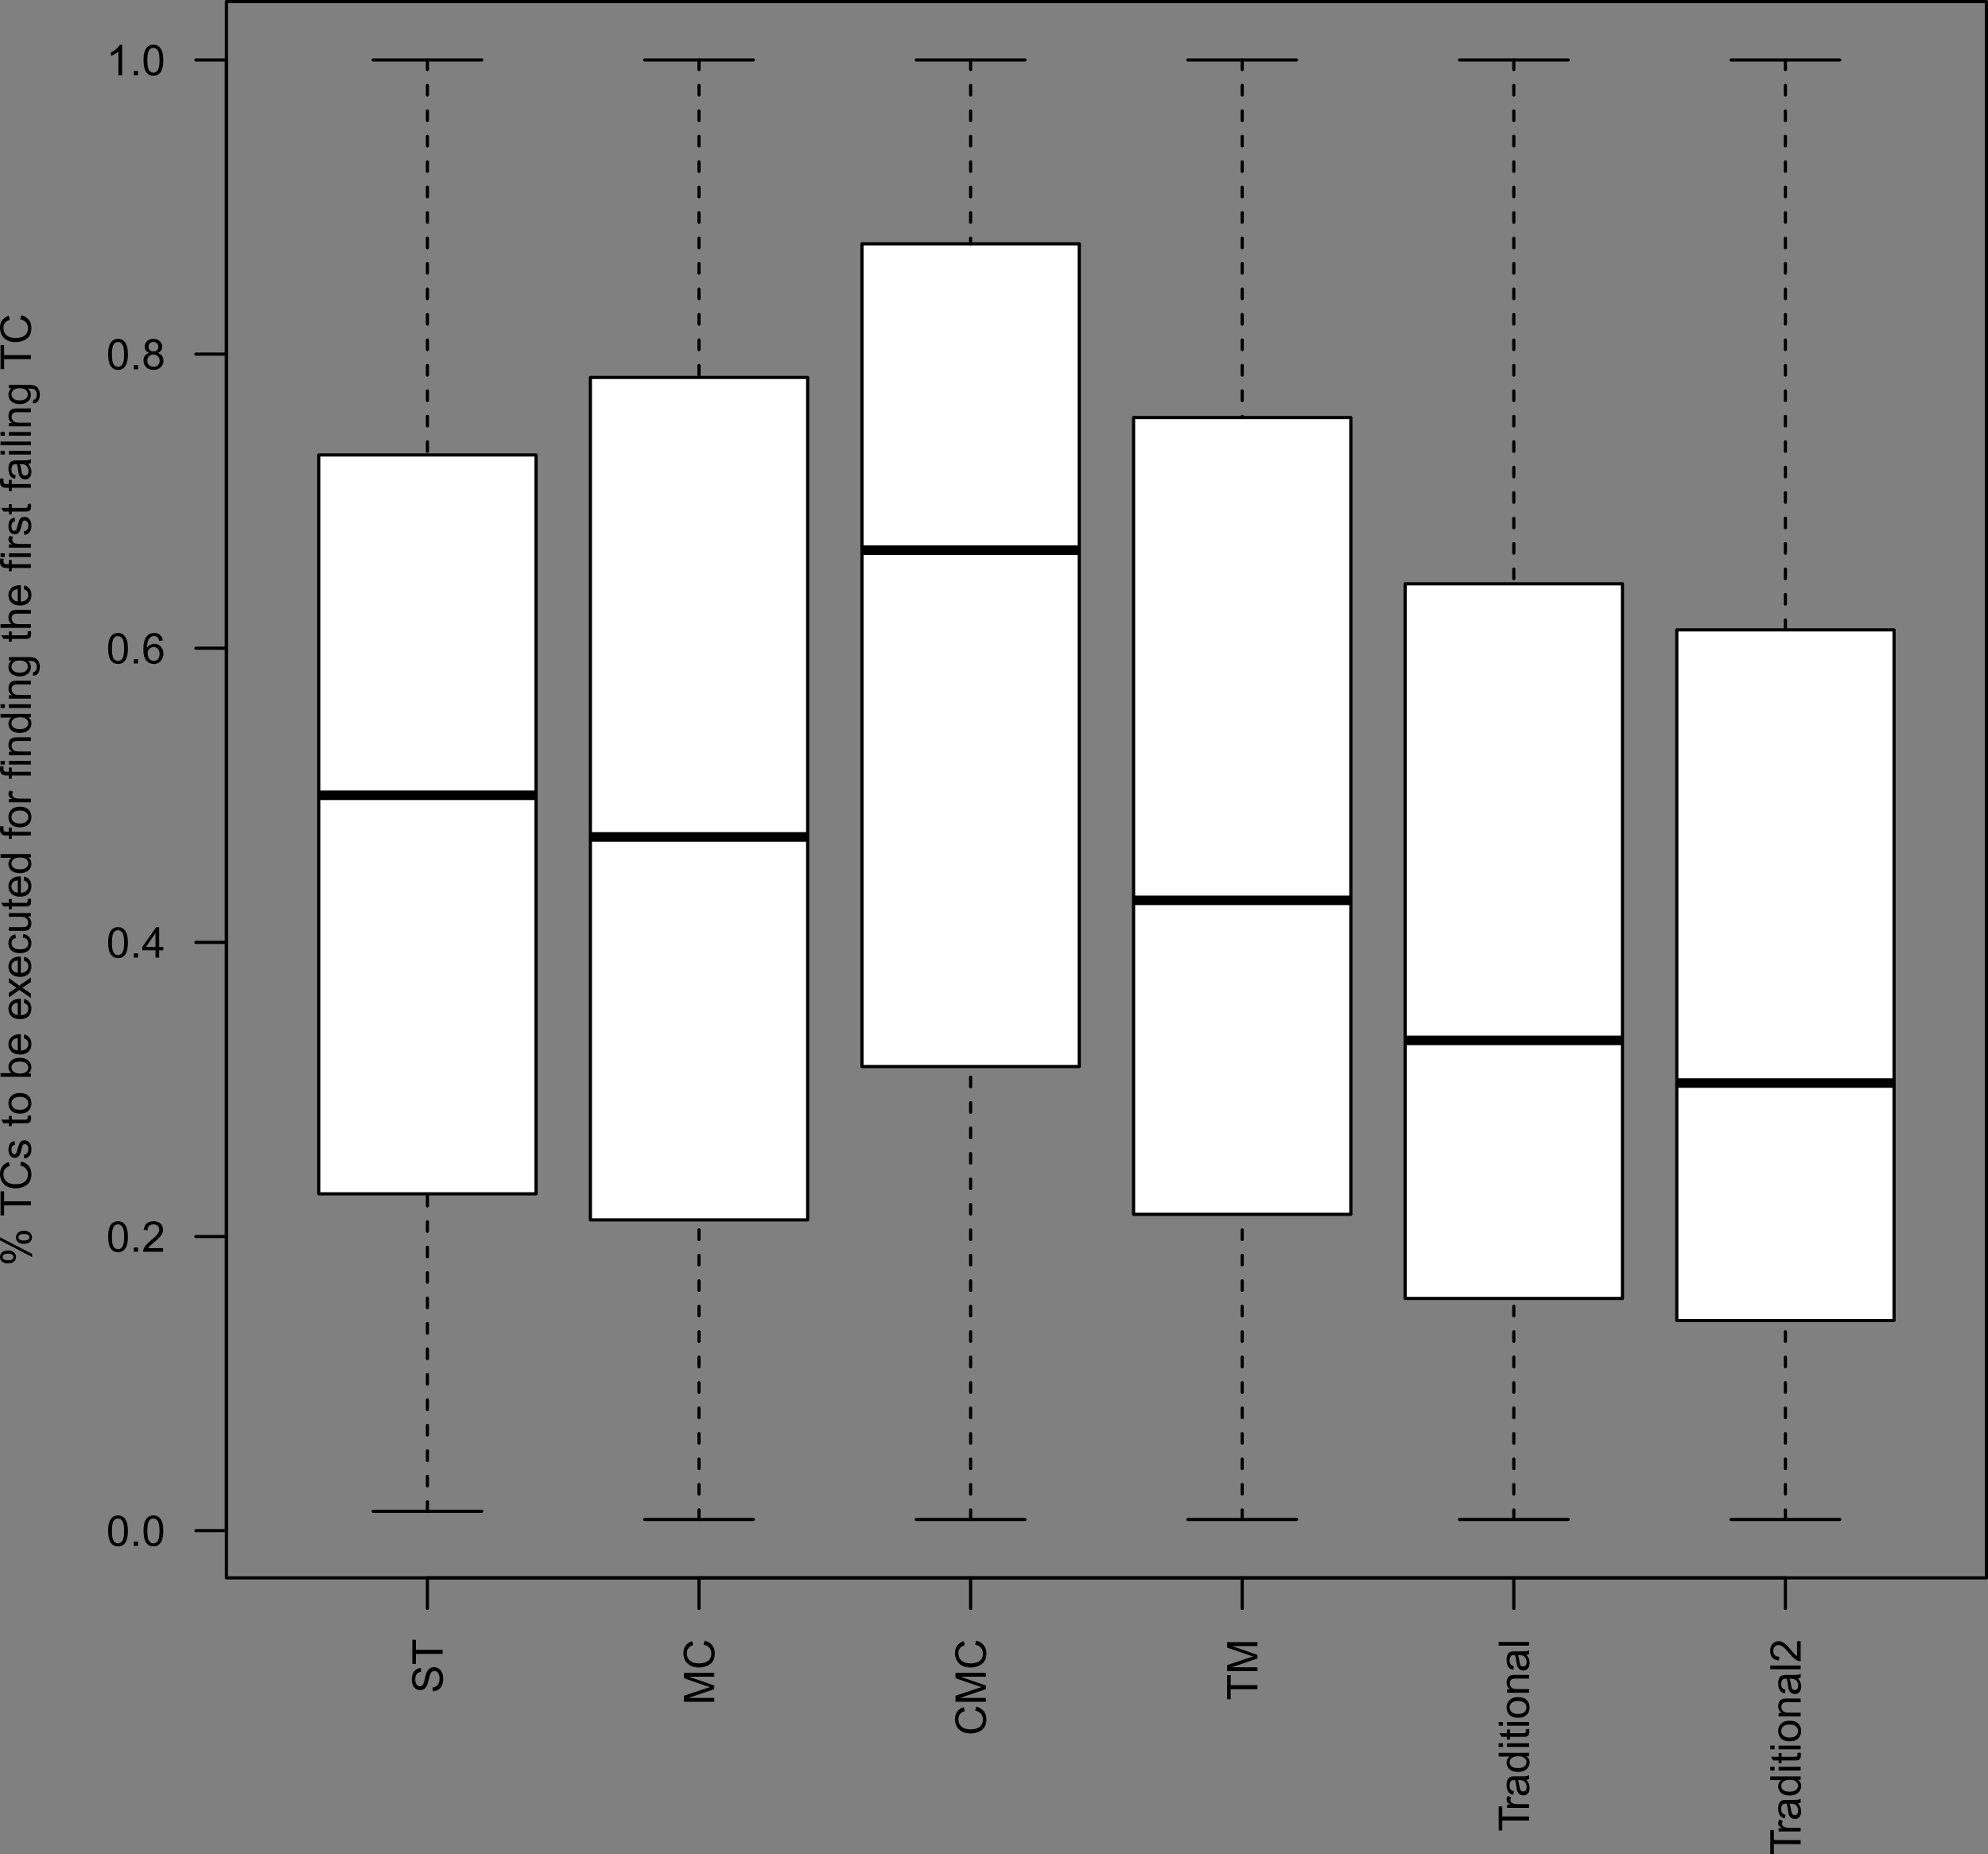 <?xml version="1.0" encoding="UTF-8" standalone="no"?>
<svg
   xmlns:dc="http://purl.org/dc/elements/1.1/"
   xmlns:cc="http://creativecommons.org/ns#"
   xmlns:rdf="http://www.w3.org/1999/02/22-rdf-syntax-ns#"
   xmlns:svg="http://www.w3.org/2000/svg"
   xmlns="http://www.w3.org/2000/svg"
   xmlns:xlink="http://www.w3.org/1999/xlink"
   xmlns:sodipodi="http://sodipodi.sourceforge.net/DTD/sodipodi-0.dtd"
   xmlns:inkscape="http://www.inkscape.org/namespaces/inkscape"
   width="468.458pt"
   height="437.002pt"
   viewBox="0 0 468.458 437.002"
   version="1.1"
   id="svg2"
   inkscape:version="0.91 r13725"
   sodipodi:docname="traditional_compiler.svg">
  <rect x="0" y="0" width="468.458" height="437.002" fill="#808080" stroke="none"/>
  <sodipodi:namedview
     pagecolor="#ffffff"
     bordercolor="#666666"
     borderopacity="1"
     objecttolerance="10"
     gridtolerance="10"
     guidetolerance="10"
     inkscape:pageopacity="0"
     inkscape:pageshadow="2"
     inkscape:window-width="1280"
     inkscape:window-height="738"
     id="namedview475"
     showgrid="false"
     fit-margin-top="0"
     fit-margin-left="0"
     fit-margin-right="0"
     fit-margin-bottom="0"
     inkscape:zoom="0.74920635"
     inkscape:cx="307.90156"
     inkscape:cy="304.58202"
     inkscape:window-x="-8"
     inkscape:window-y="-8"
     inkscape:window-maximized="1"
     inkscape:current-layer="svg2" />
  <defs
     id="defs4">
    <g
       id="g6">
      <symbol
         overflow="visible"
         id="glyph0-0"
         style="overflow:visible">
        <path
           style="stroke:none"
           d="m 0,-1.25 -6.25,0 0,-5 6.25,0 z m -0.156,-0.156 0,-4.688 -5.938,0 0,4.688 z"
           id="path9"
           inkscape:connector-curvature="0" />
      </symbol>
      <symbol
         overflow="visible"
         id="glyph0-1"
         style="overflow:visible">
        <path
           style="stroke:none"
           d="M -2.297,-0.453 -2.375,-1.344 c 0.355,-0.039 0.648,-0.141 0.875,-0.297 0.23,-0.152 0.418,-0.395 0.562,-0.719 0.137,-0.32 0.203,-0.688 0.203,-1.094 0,-0.363 -0.051,-0.68 -0.156,-0.953 -0.102,-0.277 -0.25,-0.488 -0.438,-0.625 -0.184,-0.133 -0.391,-0.203 -0.609,-0.203 -0.227,0 -0.426,0.07 -0.594,0.203 -0.164,0.125 -0.305,0.34 -0.422,0.641 -0.07,0.188 -0.188,0.613 -0.344,1.266 -0.164,0.656 -0.316,1.121 -0.453,1.391 -0.176,0.344 -0.395,0.602 -0.656,0.766 -0.27,0.168 -0.57,0.25 -0.906,0.25 -0.352,0 -0.688,-0.102 -1,-0.312 -0.32,-0.207 -0.562,-0.504 -0.719,-0.891 -0.164,-0.395 -0.25,-0.836 -0.25,-1.328 0,-0.52 0.09,-0.984 0.266,-1.391 0.168,-0.402 0.418,-0.719 0.75,-0.938 0.336,-0.215 0.711,-0.336 1.125,-0.359 l 0.062,0.906 c -0.445,0.055 -0.785,0.223 -1.016,0.5 -0.238,0.281 -0.359,0.699 -0.359,1.25 0,0.574 0.113,0.992 0.328,1.25 0.211,0.262 0.461,0.391 0.75,0.391 0.262,0 0.477,-0.094 0.641,-0.281 0.168,-0.176 0.34,-0.648 0.516,-1.422 0.168,-0.77 0.32,-1.297 0.453,-1.578 0.188,-0.414 0.434,-0.723 0.734,-0.922 0.293,-0.195 0.633,-0.297 1.016,-0.297 0.375,0 0.738,0.113 1.078,0.328 0.336,0.211 0.598,0.523 0.781,0.938 0.184,0.406 0.281,0.867 0.281,1.375 0,0.648 -0.098,1.191 -0.281,1.625 C -0.34,-1.438 -0.625,-1.09 -1,-0.844 c -0.383,0.25 -0.816,0.383 -1.297,0.391 z"
           id="path12"
           inkscape:connector-curvature="0" />
      </symbol>
      <symbol
         overflow="visible"
         id="glyph0-2"
         style="overflow:visible">
        <path
           style="stroke:none"
           d="m 0,-2.594 -6.312,0 0,2.359 -0.844,0 0,-5.672 0.844,0 0,2.359 6.312,0 z"
           id="path15"
           inkscape:connector-curvature="0" />
      </symbol>
      <symbol
         overflow="visible"
         id="glyph0-3"
         style="overflow:visible">
        <path
           style="stroke:none"
           d="m 0,-0.75 -7.156,0 0,-1.422 5.062,-1.688 c 0.48,-0.152 0.836,-0.27 1.062,-0.344 -0.258,-0.082 -0.641,-0.207 -1.141,-0.375 l -4.984,-1.719 0,-1.281 7.156,0 0,0.922 -5.984,0 L 0,-4.578 l 0,0.859 -6.094,2.062 6.094,0 z"
           id="path18"
           inkscape:connector-curvature="0" />
      </symbol>
      <symbol
         overflow="visible"
         id="glyph0-4"
         style="overflow:visible">
        <path
           style="stroke:none"
           d="m -2.516,-5.875 0.25,-0.953 c 0.773,0.199 1.367,0.559 1.781,1.078 0.406,0.512 0.609,1.145 0.609,1.891 0,0.773 -0.156,1.402 -0.469,1.891 -0.32,0.48 -0.781,0.848 -1.375,1.094 -0.59,0.25 -1.234,0.375 -1.922,0.375 -0.738,0 -1.383,-0.141 -1.938,-0.422 C -6.137,-1.211 -6.562,-1.617 -6.844,-2.141 -7.133,-2.668 -7.281,-3.25 -7.281,-3.875 c 0,-0.715 0.184,-1.32 0.547,-1.812 0.367,-0.488 0.879,-0.828 1.531,-1.016 l 0.234,0.938 c -0.52,0.168 -0.898,0.41 -1.141,0.719 -0.238,0.312 -0.359,0.711 -0.359,1.188 0,0.555 0.137,1.02 0.406,1.391 0.262,0.367 0.617,0.629 1.062,0.781 0.438,0.148 0.895,0.219 1.359,0.219 0.617,0 1.152,-0.086 1.609,-0.266 0.449,-0.176 0.789,-0.453 1.016,-0.828 0.219,-0.371 0.328,-0.781 0.328,-1.219 0,-0.527 -0.148,-0.977 -0.453,-1.344 -0.309,-0.371 -0.77,-0.625 -1.375,-0.75 z"
           id="path21"
           inkscape:connector-curvature="0" />
      </symbol>
      <symbol
         overflow="visible"
         id="glyph0-5"
         style="overflow:visible">
        <path
           style="stroke:none"
           d="m 0,-0.656 -5.188,0 0,-0.781 0.781,0 C -4.77,-1.645 -5.008,-1.832 -5.125,-2 c -0.113,-0.164 -0.172,-0.352 -0.172,-0.562 0,-0.301 0.098,-0.602 0.281,-0.906 l 0.812,0.297 c -0.121,0.219 -0.188,0.441 -0.188,0.656 0,0.188 0.059,0.363 0.172,0.516 0.117,0.156 0.277,0.27 0.484,0.328 0.312,0.094 0.652,0.141 1.016,0.141 l 2.719,0 z"
           id="path24"
           inkscape:connector-curvature="0" />
      </symbol>
      <symbol
         overflow="visible"
         id="glyph0-6"
         style="overflow:visible">
        <path
           style="stroke:none"
           d="m -0.641,-4.047 c 0.281,0.324 0.48,0.637 0.594,0.938 0.113,0.305 0.172,0.629 0.172,0.969 0,0.574 -0.141,1.02 -0.422,1.328 -0.277,0.305 -0.641,0.453 -1.078,0.453 -0.246,0 -0.477,-0.055 -0.688,-0.172 -0.207,-0.113 -0.375,-0.266 -0.5,-0.453 -0.133,-0.184 -0.234,-0.398 -0.297,-0.641 -0.039,-0.164 -0.082,-0.426 -0.125,-0.781 -0.082,-0.707 -0.188,-1.227 -0.312,-1.562 -0.113,0 -0.188,0 -0.219,0 -0.363,0 -0.617,0.086 -0.766,0.25 -0.195,0.219 -0.297,0.555 -0.297,1 0,0.406 0.074,0.711 0.219,0.906 0.148,0.199 0.402,0.348 0.766,0.438 l -0.109,0.859 c -0.371,-0.07 -0.672,-0.195 -0.891,-0.375 -0.227,-0.184 -0.398,-0.445 -0.516,-0.781 -0.121,-0.34 -0.188,-0.738 -0.188,-1.188 0,-0.434 0.055,-0.789 0.156,-1.062 0.105,-0.277 0.238,-0.484 0.391,-0.609 0.156,-0.133 0.355,-0.227 0.594,-0.281 0.148,-0.027 0.418,-0.047 0.812,-0.047 l 1.172,0 c 0.812,0 1.332,-0.016 1.547,-0.047 0.219,-0.039 0.43,-0.117 0.625,-0.234 l 0,0.922 c -0.184,0.094 -0.398,0.152 -0.641,0.172 z m -1.969,0.078 c 0.137,0.324 0.254,0.805 0.344,1.438 0.055,0.355 0.113,0.613 0.172,0.766 0.062,0.148 0.16,0.262 0.281,0.344 0.125,0.086 0.27,0.125 0.422,0.125 0.23,0 0.426,-0.086 0.578,-0.266 0.156,-0.176 0.234,-0.438 0.234,-0.781 0,-0.34 -0.07,-0.645 -0.219,-0.906 -0.145,-0.258 -0.348,-0.453 -0.609,-0.578 -0.195,-0.09 -0.488,-0.141 -0.875,-0.141 z"
           id="path27"
           inkscape:connector-curvature="0" />
      </symbol>
      <symbol
         overflow="visible"
         id="glyph0-7"
         style="overflow:visible">
        <path
           style="stroke:none"
           d="m 0,-4.031 -0.656,0 c 0.523,0.336 0.781,0.82 0.781,1.453 0,0.418 -0.117,0.805 -0.344,1.156 -0.227,0.344 -0.547,0.613 -0.953,0.797 -0.414,0.188 -0.891,0.281 -1.422,0.281 -0.508,0 -0.973,-0.082 -1.391,-0.25 -0.426,-0.176 -0.75,-0.438 -0.969,-0.781 -0.227,-0.34 -0.344,-0.727 -0.344,-1.156 0,-0.309 0.07,-0.586 0.203,-0.828 0.125,-0.246 0.293,-0.453 0.5,-0.609 l -2.562,0 0,-0.875 7.156,0 z M -2.594,-1.25 c 0.668,0 1.168,-0.133 1.5,-0.406 0.324,-0.277 0.484,-0.613 0.484,-1 0,-0.383 -0.156,-0.707 -0.469,-0.969 -0.309,-0.27 -0.789,-0.406 -1.438,-0.406 -0.707,0 -1.227,0.137 -1.562,0.406 -0.332,0.273 -0.5,0.605 -0.5,1 0,0.398 0.164,0.727 0.484,0.984 0.312,0.262 0.816,0.391 1.5,0.391 z"
           id="path30"
           inkscape:connector-curvature="0" />
      </symbol>
      <symbol
         overflow="visible"
         id="glyph0-8"
         style="overflow:visible">
        <path
           style="stroke:none"
           d="m -6.141,-0.672 -1.016,0 0,-0.875 1.016,0 z m 6.141,0 -5.188,0 0,-0.875 5.188,0 z"
           id="path33"
           inkscape:connector-curvature="0" />
      </symbol>
      <symbol
         overflow="visible"
         id="glyph0-9"
         style="overflow:visible">
        <path
           style="stroke:none"
           d="m -0.781,-2.578 0.766,-0.125 c 0.051,0.25 0.078,0.473 0.078,0.656 0,0.324 -0.051,0.574 -0.141,0.75 -0.102,0.18 -0.238,0.305 -0.406,0.375 -0.164,0.062 -0.508,0.094 -1.031,0.094 l -2.984,0 0,0.656 -0.688,0 0,-0.656 -1.281,0 L -7,-1.688 l 1.812,0 0,-0.891 0.688,0 0,0.891 3.031,0 c 0.25,0 0.414,-0.016 0.484,-0.047 0.074,-0.027 0.133,-0.082 0.172,-0.156 C -0.77,-1.961 -0.75,-2.062 -0.75,-2.188 c 0,-0.102 -0.008,-0.234 -0.031,-0.391 z"
           id="path36"
           inkscape:connector-curvature="0" />
      </symbol>
      <symbol
         overflow="visible"
         id="glyph0-10"
         style="overflow:visible">
        <path
           style="stroke:none"
           d="m -2.594,-0.328 c -0.957,0 -1.672,-0.27 -2.141,-0.812 -0.371,-0.434 -0.562,-0.977 -0.562,-1.625 0,-0.707 0.238,-1.285 0.703,-1.734 0.461,-0.457 1.102,-0.688 1.922,-0.688 0.668,0 1.195,0.102 1.578,0.297 0.387,0.199 0.691,0.492 0.906,0.875 0.207,0.387 0.312,0.805 0.312,1.25 0,0.73 -0.234,1.32 -0.703,1.766 -0.465,0.449 -1.141,0.672 -2.016,0.672 z m 0,-0.906 c 0.668,0 1.168,-0.145 1.5,-0.438 0.324,-0.289 0.484,-0.656 0.484,-1.094 0,-0.434 -0.164,-0.797 -0.5,-1.078 -0.332,-0.289 -0.836,-0.438 -1.516,-0.438 -0.633,0 -1.117,0.148 -1.453,0.438 -0.332,0.293 -0.5,0.652 -0.5,1.078 0,0.438 0.168,0.805 0.5,1.094 0.324,0.293 0.82,0.438 1.484,0.438 z"
           id="path39"
           inkscape:connector-curvature="0" />
      </symbol>
      <symbol
         overflow="visible"
         id="glyph0-11"
         style="overflow:visible">
        <path
           style="stroke:none"
           d="m 0,-0.656 -5.188,0 0,-0.797 0.734,0 c -0.559,-0.371 -0.844,-0.922 -0.844,-1.641 0,-0.309 0.059,-0.598 0.172,-0.859 0.105,-0.27 0.254,-0.469 0.438,-0.594 0.18,-0.133 0.395,-0.227 0.641,-0.281 C -3.879,-4.855 -3.59,-4.875 -3.188,-4.875 L 0,-4.875 0,-4 -3.156,-4 c -0.352,0 -0.617,0.039 -0.797,0.109 -0.176,0.062 -0.316,0.184 -0.422,0.359 -0.113,0.18 -0.172,0.383 -0.172,0.609 0,0.375 0.121,0.707 0.359,0.984 0.242,0.273 0.695,0.406 1.359,0.406 l 2.828,0 z"
           id="path42"
           inkscape:connector-curvature="0" />
      </symbol>
      <symbol
         overflow="visible"
         id="glyph0-12"
         style="overflow:visible">
        <path
           style="stroke:none"
           d="m 0,-0.641 -7.156,0 0,-0.875 7.156,0 z"
           id="path45"
           inkscape:connector-curvature="0" />
      </symbol>
      <symbol
         overflow="visible"
         id="glyph0-13"
         style="overflow:visible">
        <path
           style="stroke:none"
           d="m -0.844,-5.031 0.844,0 0,4.734 c -0.207,0 -0.41,-0.035 -0.609,-0.109 C -0.93,-0.527 -1.25,-0.723 -1.562,-0.984 -1.871,-1.242 -2.234,-1.629 -2.641,-2.141 -3.285,-2.91 -3.789,-3.43 -4.156,-3.703 -4.527,-3.98 -4.883,-4.125 -5.219,-4.125 c -0.352,0 -0.645,0.129 -0.875,0.375 -0.238,0.25 -0.359,0.574 -0.359,0.969 0,0.43 0.129,0.773 0.375,1.031 0.25,0.25 0.602,0.375 1.047,0.375 L -5.125,-0.469 c -0.664,-0.059 -1.176,-0.289 -1.531,-0.688 -0.352,-0.402 -0.531,-0.953 -0.531,-1.641 0,-0.684 0.195,-1.227 0.578,-1.625 0.375,-0.402 0.848,-0.609 1.406,-0.609 0.293,0 0.582,0.066 0.859,0.188 0.273,0.117 0.566,0.309 0.875,0.578 0.305,0.273 0.723,0.727 1.25,1.359 0.438,0.523 0.742,0.863 0.906,1.016 0.156,0.148 0.316,0.27 0.469,0.359 z"
           id="path48"
           inkscape:connector-curvature="0" />
      </symbol>
      <symbol
         overflow="visible"
         id="glyph0-14"
         style="overflow:visible">
        <path
           style="stroke:none"
           d="m -5.438,-0.578 c -0.508,0 -0.941,-0.129 -1.297,-0.391 -0.363,-0.258 -0.547,-0.629 -0.547,-1.109 0,-0.457 0.164,-0.832 0.484,-1.125 0.324,-0.289 0.793,-0.438 1.406,-0.438 0.605,0 1.074,0.152 1.406,0.453 0.324,0.293 0.484,0.66 0.484,1.094 0,0.43 -0.16,0.789 -0.484,1.078 -0.32,0.293 -0.805,0.438 -1.453,0.438 z m -1.234,-1.531 c 0,0.219 0.098,0.402 0.281,0.547 0.188,0.148 0.535,0.219 1.031,0.219 0.469,0 0.801,-0.07 0.984,-0.219 0.18,-0.145 0.266,-0.328 0.266,-0.547 0,-0.215 -0.094,-0.398 -0.281,-0.547 -0.184,-0.145 -0.531,-0.219 -1.031,-0.219 -0.457,0 -0.781,0.074 -0.969,0.219 -0.184,0.148 -0.281,0.332 -0.281,0.547 z m 6.938,0 -7.547,-3.922 0,-0.719 7.547,3.906 z M -1.688,-5.203 c -0.508,0 -0.941,-0.129 -1.297,-0.391 -0.352,-0.258 -0.531,-0.633 -0.531,-1.125 0,-0.445 0.164,-0.816 0.484,-1.109 0.312,-0.301 0.785,-0.453 1.406,-0.453 0.605,0 1.074,0.152 1.406,0.453 0.32,0.293 0.484,0.664 0.484,1.109 0,0.43 -0.164,0.789 -0.484,1.078 -0.32,0.293 -0.812,0.438 -1.469,0.438 z M -2.922,-6.75 c 0,0.23 0.102,0.418 0.297,0.562 0.188,0.137 0.535,0.203 1.031,0.203 0.461,0 0.785,-0.07 0.969,-0.219 0.188,-0.145 0.281,-0.32 0.281,-0.531 0,-0.227 -0.094,-0.414 -0.281,-0.562 -0.184,-0.145 -0.531,-0.219 -1.031,-0.219 -0.465,0 -0.797,0.074 -0.984,0.219 -0.184,0.148 -0.281,0.332 -0.281,0.547 z"
           id="path51"
           inkscape:connector-curvature="0" />
      </symbol>
      <symbol
         overflow="visible"
         id="glyph0-15"
         style="overflow:visible">
        <path
           style="stroke:none"
           d=""
           id="path54"
           inkscape:connector-curvature="0" />
      </symbol>
      <symbol
         overflow="visible"
         id="glyph0-16"
         style="overflow:visible">
        <path
           style="stroke:none"
           d="M -1.547,-0.312 -1.688,-1.172 c 0.355,-0.051 0.629,-0.188 0.812,-0.406 0.18,-0.227 0.266,-0.539 0.266,-0.938 0,-0.402 -0.078,-0.707 -0.234,-0.906 -0.164,-0.195 -0.363,-0.297 -0.594,-0.297 -0.195,0 -0.352,0.09 -0.469,0.266 -0.07,0.125 -0.172,0.43 -0.297,0.906 -0.152,0.637 -0.289,1.082 -0.406,1.328 -0.121,0.25 -0.289,0.445 -0.5,0.578 -0.207,0.125 -0.441,0.188 -0.703,0.188 -0.227,0 -0.441,-0.051 -0.641,-0.156 -0.195,-0.102 -0.359,-0.25 -0.484,-0.438 -0.102,-0.133 -0.188,-0.316 -0.25,-0.547 -0.07,-0.238 -0.109,-0.492 -0.109,-0.766 0,-0.402 0.059,-0.758 0.172,-1.062 0.117,-0.309 0.277,-0.539 0.484,-0.688 0.199,-0.152 0.465,-0.258 0.797,-0.312 l 0.109,0.859 c -0.258,0.043 -0.461,0.16 -0.609,0.344 -0.152,0.188 -0.234,0.457 -0.234,0.797 0,0.398 0.07,0.684 0.203,0.859 0.125,0.18 0.285,0.266 0.469,0.266 0.117,0 0.215,-0.035 0.297,-0.109 0.094,-0.07 0.176,-0.188 0.234,-0.344 0.031,-0.082 0.113,-0.344 0.234,-0.781 0.168,-0.613 0.305,-1.039 0.406,-1.281 0.105,-0.246 0.262,-0.441 0.469,-0.578 0.199,-0.145 0.445,-0.219 0.734,-0.219 0.305,0 0.586,0.086 0.844,0.25 0.25,0.168 0.449,0.414 0.594,0.734 0.145,0.324 0.219,0.691 0.219,1.094 0,0.68 -0.141,1.195 -0.422,1.547 -0.277,0.355 -0.695,0.582 -1.25,0.672 z"
           id="path57"
           inkscape:connector-curvature="0" />
      </symbol>
      <symbol
         overflow="visible"
         id="glyph0-17"
         style="overflow:visible">
        <path
           style="stroke:none"
           d="m 0,-1.469 0,0.812 -7.156,0 0,-0.875 2.547,0 c -0.457,-0.371 -0.688,-0.848 -0.688,-1.422 0,-0.32 0.066,-0.625 0.188,-0.906 0.125,-0.277 0.309,-0.516 0.547,-0.703 0.23,-0.184 0.512,-0.332 0.844,-0.438 0.324,-0.102 0.676,-0.156 1.047,-0.156 0.887,0 1.574,0.227 2.062,0.672 0.492,0.438 0.734,0.965 0.734,1.578 0,0.605 -0.258,1.086 -0.781,1.438 z m -2.625,0.016 c 0.617,0 1.066,-0.086 1.344,-0.266 0.449,-0.27 0.672,-0.645 0.672,-1.125 0,-0.371 -0.164,-0.703 -0.5,-0.984 C -1.441,-4.105 -1.938,-4.25 -2.594,-4.25 c -0.676,0 -1.176,0.137 -1.5,0.406 -0.32,0.262 -0.484,0.586 -0.484,0.969 0,0.387 0.168,0.723 0.5,1 0.336,0.281 0.82,0.422 1.453,0.422 z"
           id="path60"
           inkscape:connector-curvature="0" />
      </symbol>
      <symbol
         overflow="visible"
         id="glyph0-18"
         style="overflow:visible">
        <path
           style="stroke:none"
           d="M -1.672,-4.203 -1.562,-5.125 c 0.531,0.148 0.949,0.418 1.25,0.812 0.293,0.387 0.438,0.879 0.438,1.469 0,0.762 -0.234,1.367 -0.703,1.812 -0.465,0.449 -1.125,0.672 -1.969,0.672 -0.871,0 -1.551,-0.223 -2.031,-0.672 -0.477,-0.457 -0.719,-1.039 -0.719,-1.75 0,-0.695 0.238,-1.266 0.703,-1.703 0.469,-0.434 1.133,-0.656 1.984,-0.656 0.055,0 0.133,0 0.234,0 l 0,3.859 c 0.574,-0.027 1.012,-0.188 1.312,-0.469 0.305,-0.289 0.453,-0.656 0.453,-1.094 0,-0.32 -0.082,-0.598 -0.25,-0.828 -0.164,-0.227 -0.438,-0.406 -0.812,-0.531 z m -1.422,2.875 0,-2.891 c -0.434,0.043 -0.766,0.152 -0.984,0.328 -0.332,0.281 -0.5,0.648 -0.5,1.094 0,0.406 0.137,0.746 0.406,1.016 0.273,0.273 0.633,0.426 1.078,0.453 z"
           id="path63"
           inkscape:connector-curvature="0" />
      </symbol>
      <symbol
         overflow="visible"
         id="glyph0-19"
         style="overflow:visible">
        <path
           style="stroke:none"
           d="m 0,-0.078 -2.703,-1.891 -2.484,1.75 0,-1.094 1.219,-0.797 c 0.23,-0.145 0.426,-0.266 0.578,-0.359 -0.215,-0.145 -0.406,-0.273 -0.562,-0.391 l -1.234,-0.875 0,-1.062 L -2.75,-3 0,-4.922 0,-3.844 -1.609,-2.781 -2.047,-2.5 0,-1.141 Z"
           id="path66"
           inkscape:connector-curvature="0" />
      </symbol>
      <symbol
         overflow="visible"
         id="glyph0-20"
         style="overflow:visible">
        <path
           style="stroke:none"
           d="m -1.906,-4.047 0.125,-0.859 c 0.594,0.094 1.066,0.34 1.406,0.734 0.336,0.387 0.5,0.863 0.5,1.422 0,0.711 -0.234,1.285 -0.703,1.719 -0.465,0.43 -1.133,0.641 -2,0.641 -0.551,0 -1.035,-0.094 -1.453,-0.281 -0.426,-0.184 -0.742,-0.469 -0.953,-0.844 -0.207,-0.371 -0.312,-0.785 -0.312,-1.234 0,-0.559 0.145,-1.02 0.422,-1.375 0.281,-0.363 0.691,-0.598 1.219,-0.703 l 0.125,0.859 c -0.34,0.086 -0.602,0.23 -0.781,0.438 -0.176,0.199 -0.266,0.449 -0.266,0.75 0,0.438 0.164,0.801 0.484,1.078 0.312,0.273 0.816,0.406 1.5,0.406 0.699,0 1.207,-0.129 1.516,-0.391 0.312,-0.27 0.469,-0.617 0.469,-1.047 0,-0.34 -0.102,-0.629 -0.312,-0.859 -0.207,-0.238 -0.535,-0.391 -0.984,-0.453 z"
           id="path69"
           inkscape:connector-curvature="0" />
      </symbol>
      <symbol
         overflow="visible"
         id="glyph0-21"
         style="overflow:visible">
        <path
           style="stroke:none"
           d="m 0,-4.062 -0.766,0 c 0.594,0.406 0.891,0.961 0.891,1.656 0,0.305 -0.059,0.59 -0.172,0.859 -0.121,0.262 -0.273,0.461 -0.453,0.594 -0.176,0.125 -0.395,0.215 -0.656,0.266 -0.164,0.031 -0.438,0.047 -0.812,0.047 l -3.219,0 0,-0.875 2.875,0 c 0.461,0 0.773,-0.02 0.938,-0.062 0.23,-0.051 0.414,-0.164 0.547,-0.344 0.125,-0.176 0.188,-0.398 0.188,-0.672 0,-0.258 -0.066,-0.504 -0.203,-0.734 C -0.977,-3.555 -1.16,-3.719 -1.391,-3.812 -1.629,-3.914 -1.969,-3.969 -2.406,-3.969 l -2.781,0 0,-0.875 5.188,0 z"
           id="path72"
           inkscape:connector-curvature="0" />
      </symbol>
      <symbol
         overflow="visible"
         id="glyph0-22"
         style="overflow:visible">
        <path
           style="stroke:none"
           d="m 0,-0.875 -4.5,0 0,0.781 -0.688,0 0,-0.781 -0.547,0 c -0.352,0 -0.613,-0.031 -0.781,-0.094 -0.227,-0.082 -0.41,-0.227 -0.547,-0.438 -0.145,-0.215 -0.219,-0.52 -0.219,-0.906 0,-0.238 0.035,-0.508 0.094,-0.812 L -6.422,-3 c -0.027,0.188 -0.047,0.367 -0.047,0.531 0,0.262 0.059,0.449 0.172,0.562 0.105,0.105 0.316,0.156 0.625,0.156 l 0.484,0 0,-1 0.688,0 0,1 4.5,0 z"
           id="path75"
           inkscape:connector-curvature="0" />
      </symbol>
      <symbol
         overflow="visible"
         id="glyph0-23"
         style="overflow:visible">
        <path
           style="stroke:none"
           d="m 0.438,-0.5 0.125,-0.859 C 0.82,-1.387 1.016,-1.488 1.141,-1.656 1.293,-1.871 1.375,-2.172 1.375,-2.547 c 0,-0.402 -0.086,-0.719 -0.25,-0.938 C 0.969,-3.699 0.742,-3.852 0.453,-3.938 0.273,-3.977 -0.098,-4 -0.672,-4 -0.223,-3.613 0,-3.133 0,-2.562 c 0,0.711 -0.254,1.262 -0.766,1.656 -0.52,0.387 -1.141,0.578 -1.859,0.578 -0.488,0 -0.941,-0.086 -1.359,-0.266 -0.426,-0.176 -0.75,-0.43 -0.969,-0.766 -0.227,-0.34 -0.344,-0.742 -0.344,-1.203 0,-0.613 0.246,-1.117 0.734,-1.516 l -0.625,0 0,-0.812 4.484,0 c 0.809,0 1.383,0.086 1.719,0.25 0.332,0.156 0.598,0.418 0.797,0.781 0.195,0.355 0.297,0.793 0.297,1.312 0,0.617 -0.145,1.117 -0.422,1.5 -0.281,0.375 -0.699,0.559 -1.25,0.547 z m -3.125,-0.719 c 0.68,0 1.176,-0.133 1.484,-0.406 0.312,-0.27 0.469,-0.609 0.469,-1.016 0,-0.402 -0.148,-0.742 -0.453,-1.016 -0.309,-0.277 -0.801,-0.422 -1.469,-0.422 -0.633,0 -1.113,0.145 -1.438,0.422 -0.32,0.281 -0.484,0.629 -0.484,1.031 0,0.387 0.164,0.723 0.484,1 0.312,0.273 0.785,0.406 1.406,0.406 z"
           id="path78"
           inkscape:connector-curvature="0" />
      </symbol>
      <symbol
         overflow="visible"
         id="glyph0-24"
         style="overflow:visible">
        <path
           style="stroke:none"
           d="m 0,-0.656 -7.156,0 0,-0.875 2.562,0 c -0.465,-0.414 -0.703,-0.938 -0.703,-1.562 0,-0.383 0.082,-0.719 0.234,-1 0.148,-0.277 0.355,-0.484 0.625,-0.609 0.262,-0.121 0.648,-0.188 1.156,-0.188 L 0,-4.891 0,-4 -3.281,-4 c -0.445,0 -0.77,0.098 -0.969,0.281 -0.195,0.188 -0.297,0.461 -0.297,0.812 0,0.262 0.07,0.508 0.203,0.734 0.137,0.23 0.32,0.398 0.547,0.5 0.23,0.094 0.551,0.141 0.953,0.141 l 2.844,0 z"
           id="path81"
           inkscape:connector-curvature="0" />
      </symbol>
      <symbol
         overflow="visible"
         id="glyph1-0"
         style="overflow:visible">
        <path
           style="stroke:none"
           d="m 1.25,0 0,-6.25 5,0 0,6.25 z m 0.156,-0.156 4.688,0 0,-5.938 -4.688,0 z"
           id="path84"
           inkscape:connector-curvature="0" />
      </symbol>
      <symbol
         overflow="visible"
         id="glyph1-1"
         style="overflow:visible">
        <path
           style="stroke:none"
           d="m 0.422,-3.531 c 0,-0.84 0.082,-1.52 0.25,-2.031 0.176,-0.52 0.438,-0.922 0.781,-1.203 C 1.793,-7.043 2.227,-7.188 2.75,-7.188 c 0.383,0 0.719,0.082 1,0.234 0.289,0.156 0.531,0.383 0.719,0.672 0.195,0.293 0.348,0.648 0.453,1.062 0.102,0.418 0.156,0.98 0.156,1.688 0,0.844 -0.09,1.527 -0.266,2.047 -0.168,0.512 -0.426,0.91 -0.766,1.188 C 3.703,-0.016 3.27,0.125 2.75,0.125 2.062,0.125 1.52,-0.125 1.125,-0.625 0.656,-1.215 0.422,-2.188 0.422,-3.531 Z m 0.891,0 c 0,1.18 0.133,1.965 0.406,2.359 0.277,0.387 0.625,0.578 1.031,0.578 0.402,0 0.742,-0.191 1.016,-0.578 C 4.043,-1.566 4.188,-2.352 4.188,-3.531 4.188,-4.707 4.043,-5.488 3.766,-5.875 3.492,-6.258 3.148,-6.453 2.734,-6.453 c -0.398,0 -0.723,0.168 -0.969,0.5 C 1.461,-5.516 1.312,-4.707 1.312,-3.531 Z"
           id="path87"
           inkscape:connector-curvature="0" />
      </symbol>
      <symbol
         overflow="visible"
         id="glyph1-2"
         style="overflow:visible">
        <path
           style="stroke:none"
           d="m 0.906,0 0,-1 1,0 0,1 z"
           id="path90"
           inkscape:connector-curvature="0" />
      </symbol>
      <symbol
         overflow="visible"
         id="glyph1-3"
         style="overflow:visible">
        <path
           style="stroke:none"
           d="M 5.031,-0.844 5.031,0 0.297,0 c 0,-0.207 0.035,-0.41 0.109,-0.609 C 0.527,-0.93 0.723,-1.25 0.984,-1.562 1.242,-1.871 1.629,-2.234 2.141,-2.641 2.91,-3.285 3.43,-3.789 3.703,-4.156 3.98,-4.527 4.125,-4.883 4.125,-5.219 4.125,-5.57 3.996,-5.863 3.75,-6.094 3.5,-6.332 3.176,-6.453 2.781,-6.453 c -0.43,0 -0.773,0.129 -1.031,0.375 -0.25,0.25 -0.375,0.602 -0.375,1.047 L 0.469,-5.125 c 0.059,-0.664 0.289,-1.176 0.688,-1.531 0.402,-0.352 0.953,-0.531 1.641,-0.531 0.684,0 1.227,0.195 1.625,0.578 0.402,0.375 0.609,0.848 0.609,1.406 0,0.293 -0.066,0.582 -0.188,0.859 -0.117,0.273 -0.309,0.566 -0.578,0.875 -0.273,0.305 -0.727,0.723 -1.359,1.25 -0.523,0.438 -0.863,0.742 -1.016,0.906 -0.148,0.156 -0.27,0.316 -0.359,0.469 z"
           id="path93"
           inkscape:connector-curvature="0" />
      </symbol>
      <symbol
         overflow="visible"
         id="glyph1-4"
         style="overflow:visible">
        <path
           style="stroke:none"
           d="m 3.234,0 0,-1.719 -3.109,0 0,-0.797 3.266,-4.641 0.719,0 0,4.641 0.969,0 0,0.797 -0.969,0 0,1.719 z m 0,-2.516 0,-3.234 -2.25,3.234 z"
           id="path96"
           inkscape:connector-curvature="0" />
      </symbol>
      <symbol
         overflow="visible"
         id="glyph1-5"
         style="overflow:visible">
        <path
           style="stroke:none"
           d="m 4.969,-5.406 -0.859,0.062 c -0.086,-0.34 -0.199,-0.594 -0.344,-0.75 -0.242,-0.246 -0.535,-0.375 -0.875,-0.375 -0.281,0 -0.527,0.082 -0.734,0.234 C 1.875,-6.023 1.652,-5.727 1.5,-5.344 1.344,-4.957 1.258,-4.402 1.25,-3.688 1.457,-4.008 1.711,-4.25 2.016,-4.406 c 0.309,-0.152 0.633,-0.234 0.969,-0.234 0.59,0 1.094,0.223 1.5,0.656 0.414,0.43 0.625,0.98 0.625,1.656 0,0.449 -0.102,0.867 -0.297,1.25 C 4.613,-0.691 4.34,-0.395 4,-0.188 3.664,0.02 3.285,0.125 2.859,0.125 2.129,0.125 1.527,-0.145 1.062,-0.688 0.602,-1.227 0.375,-2.113 0.375,-3.344 0.375,-4.727 0.629,-5.738 1.141,-6.375 1.586,-6.914 2.188,-7.188 2.938,-7.188 c 0.57,0 1.035,0.164 1.391,0.484 0.363,0.312 0.578,0.746 0.641,1.297 z M 1.391,-2.312 c 0,0.305 0.062,0.598 0.188,0.875 0.121,0.273 0.301,0.48 0.531,0.625 0.238,0.148 0.484,0.219 0.734,0.219 0.371,0 0.691,-0.148 0.953,-0.453 0.27,-0.301 0.406,-0.707 0.406,-1.219 0,-0.496 -0.137,-0.891 -0.406,-1.172 C 3.535,-3.727 3.207,-3.875 2.812,-3.875 c -0.398,0 -0.738,0.148 -1.016,0.438 -0.273,0.281 -0.406,0.66 -0.406,1.125 z"
           id="path99"
           inkscape:connector-curvature="0" />
      </symbol>
      <symbol
         overflow="visible"
         id="glyph1-6"
         style="overflow:visible">
        <path
           style="stroke:none"
           d="M 1.766,-3.875 C 1.398,-4.008 1.129,-4.203 0.953,-4.453 0.773,-4.699 0.688,-5 0.688,-5.344 c 0,-0.52 0.188,-0.957 0.562,-1.312 0.371,-0.352 0.875,-0.531 1.5,-0.531 0.621,0 1.125,0.184 1.5,0.547 0.383,0.367 0.578,0.809 0.578,1.328 0,0.336 -0.09,0.629 -0.266,0.875 -0.168,0.242 -0.43,0.43 -0.781,0.562 0.434,0.137 0.77,0.367 1,0.688 C 5.008,-2.863 5.125,-2.48 5.125,-2.047 5.125,-1.43 4.902,-0.914 4.469,-0.5 4.039,-0.082 3.473,0.125 2.766,0.125 2.055,0.125 1.48,-0.082 1.047,-0.5 0.617,-0.926 0.406,-1.453 0.406,-2.078 c 0,-0.457 0.113,-0.844 0.344,-1.156 C 0.988,-3.555 1.328,-3.77 1.766,-3.875 Z m -0.172,-1.5 c 0,0.344 0.109,0.629 0.328,0.844 0.215,0.211 0.5,0.312 0.844,0.312 0.34,0 0.617,-0.102 0.828,-0.312 0.215,-0.215 0.328,-0.484 0.328,-0.797 0,-0.32 -0.117,-0.594 -0.344,-0.812 -0.219,-0.215 -0.492,-0.328 -0.812,-0.328 -0.344,0 -0.629,0.113 -0.844,0.328 C 1.703,-5.93 1.594,-5.676 1.594,-5.375 Z M 1.312,-2.062 c 0,0.25 0.055,0.496 0.172,0.734 0.121,0.23 0.301,0.414 0.531,0.547 0.238,0.125 0.492,0.188 0.766,0.188 0.414,0 0.758,-0.133 1.031,-0.406 0.27,-0.27 0.406,-0.613 0.406,-1.031 0,-0.426 -0.145,-0.773 -0.422,-1.047 C 3.516,-3.355 3.164,-3.5 2.75,-3.5 2.332,-3.5 1.988,-3.363 1.719,-3.094 1.445,-2.82 1.312,-2.477 1.312,-2.062 Z"
           id="path102"
           inkscape:connector-curvature="0" />
      </symbol>
      <symbol
         overflow="visible"
         id="glyph1-7"
         style="overflow:visible">
        <path
           style="stroke:none"
           d="m 3.719,0 -0.875,0 0,-5.594 c -0.211,0.199 -0.488,0.402 -0.828,0.609 -0.344,0.199 -0.652,0.348 -0.922,0.438 l 0,-0.844 C 1.582,-5.617 2.008,-5.895 2.375,-6.219 2.746,-6.551 3.008,-6.875 3.156,-7.188 l 0.562,0 z"
           id="path105"
           inkscape:connector-curvature="0" />
      </symbol>
    </g>
    <clipPath
       id="clip1">
      <path
         d="m 59.039,430.559 414.723,0 0,-371.52 -414.723,0 z"
         id="path108"
         inkscape:connector-curvature="0" />
    </clipPath>
  </defs>
  <g
     id="surface243"
     transform="translate(-5.679,-58.664)">
    <g
       clip-path="url(#clip1)"
       id="g111"
       style="clip-rule:nonzero">
      <path
         style="fill:#ffffff;fill-opacity:1;fill-rule:nonzero;stroke:none"
         d="m 80.801,340.039 51.199,0 0,-174.148 -51.199,0 z"
         id="path113"
         inkscape:connector-curvature="0" />
      <path
         style="fill:none;stroke:#000000;stroke-width:2.25;stroke-linecap:butt;stroke-linejoin:round;stroke-miterlimit:10;stroke-opacity:1"
         d="m 80.801,257.891 51.199,0"
         transform="matrix(1,0,0,-1,0,504)"
         id="path115"
         inkscape:connector-curvature="0" />
      <path
         style="fill:none;stroke:#000000;stroke-width:0.75;stroke-linecap:round;stroke-linejoin:round;stroke-miterlimit:10;stroke-dasharray:2.25, 3.75;stroke-opacity:1"
         d="m 106.398,89.129 0,74.832"
         transform="matrix(1,0,0,-1,0,504)"
         id="path117"
         inkscape:connector-curvature="0" />
      <path
         style="fill:none;stroke:#000000;stroke-width:0.75;stroke-linecap:round;stroke-linejoin:round;stroke-miterlimit:10;stroke-dasharray:2.25, 3.75;stroke-opacity:1"
         d="m 106.398,431.199 0,-93.09"
         transform="matrix(1,0,0,-1,0,504)"
         id="path119"
         inkscape:connector-curvature="0" />
      <path
         style="fill:none;stroke:#000000;stroke-width:0.75;stroke-linecap:round;stroke-linejoin:round;stroke-miterlimit:10;stroke-opacity:1"
         d="m 93.602,89.129 25.598,0"
         transform="matrix(1,0,0,-1,0,504)"
         id="path121"
         inkscape:connector-curvature="0" />
      <path
         style="fill:none;stroke:#000000;stroke-width:0.75;stroke-linecap:round;stroke-linejoin:round;stroke-miterlimit:10;stroke-opacity:1"
         d="m 93.602,431.199 25.598,0"
         transform="matrix(1,0,0,-1,0,504)"
         id="path123"
         inkscape:connector-curvature="0" />
      <path
         style="fill:none;stroke:#000000;stroke-width:0.75;stroke-linecap:round;stroke-linejoin:round;stroke-miterlimit:10;stroke-opacity:1"
         d="m 80.801,163.961 51.199,0 0,174.148 -51.199,0 0,-174.148"
         transform="matrix(1,0,0,-1,0,504)"
         id="path125"
         inkscape:connector-curvature="0" />
      <path
         style="fill:#ffffff;fill-opacity:1;fill-rule:nonzero;stroke:none"
         d="m 144.801,346.18 51.199,0 0,-198.559 -51.199,0 z"
         id="path127"
         inkscape:connector-curvature="0" />
      <path
         style="fill:none;stroke:#000000;stroke-width:2.25;stroke-linecap:butt;stroke-linejoin:round;stroke-miterlimit:10;stroke-opacity:1"
         d="m 144.801,248.078 51.199,0"
         transform="matrix(1,0,0,-1,0,504)"
         id="path129"
         inkscape:connector-curvature="0" />
      <path
         style="fill:none;stroke:#000000;stroke-width:0.75;stroke-linecap:round;stroke-linejoin:round;stroke-miterlimit:10;stroke-dasharray:2.25, 3.75;stroke-opacity:1"
         d="m 170.398,87.199 0,70.621"
         transform="matrix(1,0,0,-1,0,504)"
         id="path131"
         inkscape:connector-curvature="0" />
      <path
         style="fill:none;stroke:#000000;stroke-width:0.75;stroke-linecap:round;stroke-linejoin:round;stroke-miterlimit:10;stroke-dasharray:2.25, 3.75;stroke-opacity:1"
         d="m 170.398,431.199 0,-74.82"
         transform="matrix(1,0,0,-1,0,504)"
         id="path133"
         inkscape:connector-curvature="0" />
      <path
         style="fill:none;stroke:#000000;stroke-width:0.75;stroke-linecap:round;stroke-linejoin:round;stroke-miterlimit:10;stroke-opacity:1"
         d="m 157.602,87.199 25.598,0"
         transform="matrix(1,0,0,-1,0,504)"
         id="path135"
         inkscape:connector-curvature="0" />
      <path
         style="fill:none;stroke:#000000;stroke-width:0.75;stroke-linecap:round;stroke-linejoin:round;stroke-miterlimit:10;stroke-opacity:1"
         d="m 157.602,431.199 25.598,0"
         transform="matrix(1,0,0,-1,0,504)"
         id="path137"
         inkscape:connector-curvature="0" />
      <path
         style="fill:none;stroke:#000000;stroke-width:0.75;stroke-linecap:round;stroke-linejoin:round;stroke-miterlimit:10;stroke-opacity:1"
         d="m 144.801,157.82 51.199,0 0,198.559 -51.199,0 0,-198.559"
         transform="matrix(1,0,0,-1,0,504)"
         id="path139"
         inkscape:connector-curvature="0" />
      <path
         style="fill:#ffffff;fill-opacity:1;fill-rule:nonzero;stroke:none"
         d="m 208.801,310.039 51.199,0 0,-193.91 -51.199,0 z"
         id="path141"
         inkscape:connector-curvature="0" />
      <path
         style="fill:none;stroke:#000000;stroke-width:2.25;stroke-linecap:butt;stroke-linejoin:round;stroke-miterlimit:10;stroke-opacity:1"
         d="m 208.801,315.66 51.199,0"
         transform="matrix(1,0,0,-1,0,504)"
         id="path143"
         inkscape:connector-curvature="0" />
      <path
         style="fill:none;stroke:#000000;stroke-width:0.75;stroke-linecap:round;stroke-linejoin:round;stroke-miterlimit:10;stroke-dasharray:2.25, 3.75;stroke-opacity:1"
         d="m 234.398,87.199 0,106.762"
         transform="matrix(1,0,0,-1,0,504)"
         id="path145"
         inkscape:connector-curvature="0" />
      <path
         style="fill:none;stroke:#000000;stroke-width:0.75;stroke-linecap:round;stroke-linejoin:round;stroke-miterlimit:10;stroke-dasharray:2.25, 3.75;stroke-opacity:1"
         d="m 234.398,431.199 0,-43.328"
         transform="matrix(1,0,0,-1,0,504)"
         id="path147"
         inkscape:connector-curvature="0" />
      <path
         style="fill:none;stroke:#000000;stroke-width:0.75;stroke-linecap:round;stroke-linejoin:round;stroke-miterlimit:10;stroke-opacity:1"
         d="m 221.602,87.199 25.598,0"
         transform="matrix(1,0,0,-1,0,504)"
         id="path149"
         inkscape:connector-curvature="0" />
      <path
         style="fill:none;stroke:#000000;stroke-width:0.75;stroke-linecap:round;stroke-linejoin:round;stroke-miterlimit:10;stroke-opacity:1"
         d="m 221.602,431.199 25.598,0"
         transform="matrix(1,0,0,-1,0,504)"
         id="path151"
         inkscape:connector-curvature="0" />
      <path
         style="fill:none;stroke:#000000;stroke-width:0.75;stroke-linecap:round;stroke-linejoin:round;stroke-miterlimit:10;stroke-opacity:1"
         d="m 208.801,193.961 51.199,0 0,193.91 -51.199,0 0,-193.91"
         transform="matrix(1,0,0,-1,0,504)"
         id="path153"
         inkscape:connector-curvature="0" />
      <path
         style="fill:#ffffff;fill-opacity:1;fill-rule:nonzero;stroke:none"
         d="m 272.801,344.871 51.199,0 0,-187.793 -51.199,0 z"
         id="path155"
         inkscape:connector-curvature="0" />
      <path
         style="fill:none;stroke:#000000;stroke-width:2.25;stroke-linecap:butt;stroke-linejoin:round;stroke-miterlimit:10;stroke-opacity:1"
         d="m 272.801,233.129 51.199,0"
         transform="matrix(1,0,0,-1,0,504)"
         id="path157"
         inkscape:connector-curvature="0" />
      <path
         style="fill:none;stroke:#000000;stroke-width:0.75;stroke-linecap:round;stroke-linejoin:round;stroke-miterlimit:10;stroke-dasharray:2.25, 3.75;stroke-opacity:1"
         d="m 298.398,87.199 0,71.93"
         transform="matrix(1,0,0,-1,0,504)"
         id="path159"
         inkscape:connector-curvature="0" />
      <path
         style="fill:none;stroke:#000000;stroke-width:0.75;stroke-linecap:round;stroke-linejoin:round;stroke-miterlimit:10;stroke-dasharray:2.25, 3.75;stroke-opacity:1"
         d="m 298.398,431.199 0,-84.277"
         transform="matrix(1,0,0,-1,0,504)"
         id="path161"
         inkscape:connector-curvature="0" />
      <path
         style="fill:none;stroke:#000000;stroke-width:0.75;stroke-linecap:round;stroke-linejoin:round;stroke-miterlimit:10;stroke-opacity:1"
         d="m 285.602,87.199 25.598,0"
         transform="matrix(1,0,0,-1,0,504)"
         id="path163"
         inkscape:connector-curvature="0" />
      <path
         style="fill:none;stroke:#000000;stroke-width:0.75;stroke-linecap:round;stroke-linejoin:round;stroke-miterlimit:10;stroke-opacity:1"
         d="m 285.602,431.199 25.598,0"
         transform="matrix(1,0,0,-1,0,504)"
         id="path165"
         inkscape:connector-curvature="0" />
      <path
         style="fill:none;stroke:#000000;stroke-width:0.75;stroke-linecap:round;stroke-linejoin:round;stroke-miterlimit:10;stroke-opacity:1"
         d="m 272.801,159.129 51.199,0 0,187.793 -51.199,0 0,-187.793"
         transform="matrix(1,0,0,-1,0,504)"
         id="path167"
         inkscape:connector-curvature="0" />
      <path
         style="fill:#ffffff;fill-opacity:1;fill-rule:nonzero;stroke:none"
         d="m 336.801,364.699 51.199,0 0,-168.438 -51.199,0 z"
         id="path169"
         inkscape:connector-curvature="0" />
      <path
         style="fill:none;stroke:#000000;stroke-width:2.25;stroke-linecap:butt;stroke-linejoin:round;stroke-miterlimit:10;stroke-opacity:1"
         d="m 336.801,200.121 51.199,0"
         transform="matrix(1,0,0,-1,0,504)"
         id="path171"
         inkscape:connector-curvature="0" />
      <path
         style="fill:none;stroke:#000000;stroke-width:0.75;stroke-linecap:round;stroke-linejoin:round;stroke-miterlimit:10;stroke-dasharray:2.25, 3.75;stroke-opacity:1"
         d="m 362.398,87.199 0,52.102"
         transform="matrix(1,0,0,-1,0,504)"
         id="path173"
         inkscape:connector-curvature="0" />
      <path
         style="fill:none;stroke:#000000;stroke-width:0.75;stroke-linecap:round;stroke-linejoin:round;stroke-miterlimit:10;stroke-dasharray:2.25, 3.75;stroke-opacity:1"
         d="m 362.398,431.199 0,-123.461"
         transform="matrix(1,0,0,-1,0,504)"
         id="path175"
         inkscape:connector-curvature="0" />
      <path
         style="fill:none;stroke:#000000;stroke-width:0.75;stroke-linecap:round;stroke-linejoin:round;stroke-miterlimit:10;stroke-opacity:1"
         d="m 349.602,87.199 25.598,0"
         transform="matrix(1,0,0,-1,0,504)"
         id="path177"
         inkscape:connector-curvature="0" />
      <path
         style="fill:none;stroke:#000000;stroke-width:0.75;stroke-linecap:round;stroke-linejoin:round;stroke-miterlimit:10;stroke-opacity:1"
         d="m 349.602,431.199 25.598,0"
         transform="matrix(1,0,0,-1,0,504)"
         id="path179"
         inkscape:connector-curvature="0" />
      <path
         style="fill:none;stroke:#000000;stroke-width:0.75;stroke-linecap:round;stroke-linejoin:round;stroke-miterlimit:10;stroke-opacity:1"
         d="m 336.801,139.301 51.199,0 0,168.438 -51.199,0 0,-168.438"
         transform="matrix(1,0,0,-1,0,504)"
         id="path181"
         inkscape:connector-curvature="0" />
      <path
         style="fill:#ffffff;fill-opacity:1;fill-rule:nonzero;stroke:none"
         d="m 400.801,369.91 51.199,0 0,-162.789 -51.199,0 z"
         id="path183"
         inkscape:connector-curvature="0" />
      <path
         style="fill:none;stroke:#000000;stroke-width:2.25;stroke-linecap:butt;stroke-linejoin:round;stroke-miterlimit:10;stroke-opacity:1"
         d="m 400.801,190.07 51.199,0"
         transform="matrix(1,0,0,-1,0,504)"
         id="path185"
         inkscape:connector-curvature="0" />
      <path
         style="fill:none;stroke:#000000;stroke-width:0.75;stroke-linecap:round;stroke-linejoin:round;stroke-miterlimit:10;stroke-dasharray:2.25, 3.75;stroke-opacity:1"
         d="m 426.398,87.199 0,46.891"
         transform="matrix(1,0,0,-1,0,504)"
         id="path187"
         inkscape:connector-curvature="0" />
      <path
         style="fill:none;stroke:#000000;stroke-width:0.75;stroke-linecap:round;stroke-linejoin:round;stroke-miterlimit:10;stroke-dasharray:2.25, 3.75;stroke-opacity:1"
         d="m 426.398,431.199 0,-134.32"
         transform="matrix(1,0,0,-1,0,504)"
         id="path189"
         inkscape:connector-curvature="0" />
      <path
         style="fill:none;stroke:#000000;stroke-width:0.75;stroke-linecap:round;stroke-linejoin:round;stroke-miterlimit:10;stroke-opacity:1"
         d="m 413.602,87.199 25.598,0"
         transform="matrix(1,0,0,-1,0,504)"
         id="path191"
         inkscape:connector-curvature="0" />
      <path
         style="fill:none;stroke:#000000;stroke-width:0.75;stroke-linecap:round;stroke-linejoin:round;stroke-miterlimit:10;stroke-opacity:1"
         d="m 413.602,431.199 25.598,0"
         transform="matrix(1,0,0,-1,0,504)"
         id="path193"
         inkscape:connector-curvature="0" />
      <path
         style="fill:none;stroke:#000000;stroke-width:0.75;stroke-linecap:round;stroke-linejoin:round;stroke-miterlimit:10;stroke-opacity:1"
         d="m 400.801,134.09 51.199,0 0,162.789 -51.199,0 0,-162.789"
         transform="matrix(1,0,0,-1,0,504)"
         id="path195"
         inkscape:connector-curvature="0" />
    </g>
    <path
       style="fill:none;stroke:#000000;stroke-width:0.75;stroke-linecap:round;stroke-linejoin:round;stroke-miterlimit:10;stroke-opacity:1"
       d="m 106.398,73.441 320,0"
       transform="matrix(1,0,0,-1,0,504)"
       id="path197"
       inkscape:connector-curvature="0" />
    <path
       style="fill:none;stroke:#000000;stroke-width:0.75;stroke-linecap:round;stroke-linejoin:round;stroke-miterlimit:10;stroke-opacity:1"
       d="m 106.398,73.441 0,-7.203"
       transform="matrix(1,0,0,-1,0,504)"
       id="path199"
       inkscape:connector-curvature="0" />
    <path
       style="fill:none;stroke:#000000;stroke-width:0.75;stroke-linecap:round;stroke-linejoin:round;stroke-miterlimit:10;stroke-opacity:1"
       d="m 170.398,73.441 0,-7.203"
       transform="matrix(1,0,0,-1,0,504)"
       id="path201"
       inkscape:connector-curvature="0" />
    <path
       style="fill:none;stroke:#000000;stroke-width:0.75;stroke-linecap:round;stroke-linejoin:round;stroke-miterlimit:10;stroke-opacity:1"
       d="m 234.398,73.441 0,-7.203"
       transform="matrix(1,0,0,-1,0,504)"
       id="path203"
       inkscape:connector-curvature="0" />
    <path
       style="fill:none;stroke:#000000;stroke-width:0.75;stroke-linecap:round;stroke-linejoin:round;stroke-miterlimit:10;stroke-opacity:1"
       d="m 298.398,73.441 0,-7.203"
       transform="matrix(1,0,0,-1,0,504)"
       id="path205"
       inkscape:connector-curvature="0" />
    <path
       style="fill:none;stroke:#000000;stroke-width:0.75;stroke-linecap:round;stroke-linejoin:round;stroke-miterlimit:10;stroke-opacity:1"
       d="m 362.398,73.441 0,-7.203"
       transform="matrix(1,0,0,-1,0,504)"
       id="path207"
       inkscape:connector-curvature="0" />
    <path
       style="fill:none;stroke:#000000;stroke-width:0.75;stroke-linecap:round;stroke-linejoin:round;stroke-miterlimit:10;stroke-opacity:1"
       d="m 426.398,73.441 0,-7.203"
       transform="matrix(1,0,0,-1,0,504)"
       id="path209"
       inkscape:connector-curvature="0" />
    <g
       style="fill:#000000;fill-opacity:1"
       id="g211">
      <use
         xlink:href="#glyph0-1"
         x="109.99"
         y="457.74"
         id="use213"
         width="100%"
         height="100%" />
      <use
         xlink:href="#glyph0-2"
         x="109.99"
         y="451.07"
         id="use215"
         width="100%"
         height="100%" />
    </g>
    <g
       style="fill:#000000;fill-opacity:1"
       id="g217">
      <use
         xlink:href="#glyph0-3"
         x="173.99"
         y="460.51"
         id="use219"
         width="100%"
         height="100%" />
      <use
         xlink:href="#glyph0-4"
         x="173.99"
         y="452.18"
         id="use221"
         width="100%"
         height="100%" />
    </g>
    <g
       style="fill:#000000;fill-opacity:1"
       id="g223">
      <use
         xlink:href="#glyph0-4"
         x="237.99"
         y="467.73"
         id="use225"
         width="100%"
         height="100%" />
      <use
         xlink:href="#glyph0-3"
         x="237.99"
         y="460.51"
         id="use227"
         width="100%"
         height="100%" />
      <use
         xlink:href="#glyph0-4"
         x="237.99"
         y="452.18"
         id="use229"
         width="100%"
         height="100%" />
    </g>
    <g
       style="fill:#000000;fill-opacity:1"
       id="g231">
      <use
         xlink:href="#glyph0-2"
         x="301.99"
         y="459.4"
         id="use233"
         width="100%"
         height="100%" />
      <use
         xlink:href="#glyph0-3"
         x="301.99"
         y="453.29"
         id="use235"
         width="100%"
         height="100%" />
    </g>
    <g
       style="fill:#000000;fill-opacity:1"
       id="g237">
      <use
         xlink:href="#glyph0-2"
         x="365.99"
         y="490.34"
         id="use239"
         width="100%"
         height="100%" />
    </g>
    <g
       style="fill:#000000;fill-opacity:1"
       id="g241">
      <use
         xlink:href="#glyph0-5"
         x="365.99"
         y="485.43"
         id="use243"
         width="100%"
         height="100%" />
    </g>
    <g
       style="fill:#000000;fill-opacity:1"
       id="g245">
      <use
         xlink:href="#glyph0-6"
         x="365.99"
         y="482.2"
         id="use247"
         width="100%"
         height="100%" />
      <use
         xlink:href="#glyph0-7"
         x="365.99"
         y="476.64"
         id="use249"
         width="100%"
         height="100%" />
      <use
         xlink:href="#glyph0-8"
         x="365.99"
         y="471.08"
         id="use251"
         width="100%"
         height="100%" />
      <use
         xlink:href="#glyph0-9"
         x="365.99"
         y="468.86"
         id="use253"
         width="100%"
         height="100%" />
      <use
         xlink:href="#glyph0-8"
         x="365.99"
         y="466.08"
         id="use255"
         width="100%"
         height="100%" />
      <use
         xlink:href="#glyph0-10"
         x="365.99"
         y="463.86"
         id="use257"
         width="100%"
         height="100%" />
      <use
         xlink:href="#glyph0-11"
         x="365.99"
         y="458.3"
         id="use259"
         width="100%"
         height="100%" />
      <use
         xlink:href="#glyph0-6"
         x="365.99"
         y="452.74"
         id="use261"
         width="100%"
         height="100%" />
      <use
         xlink:href="#glyph0-12"
         x="365.99"
         y="447.18"
         id="use263"
         width="100%"
         height="100%" />
    </g>
    <g
       style="fill:#000000;fill-opacity:1"
       id="g265">
      <use
         xlink:href="#glyph0-2"
         x="429.99"
         y="495.9"
         id="use267"
         width="100%"
         height="100%" />
    </g>
    <g
       style="fill:#000000;fill-opacity:1"
       id="g269">
      <use
         xlink:href="#glyph0-5"
         x="429.99"
         y="490.99"
         id="use271"
         width="100%"
         height="100%" />
    </g>
    <g
       style="fill:#000000;fill-opacity:1"
       id="g273">
      <use
         xlink:href="#glyph0-6"
         x="429.99"
         y="487.76"
         id="use275"
         width="100%"
         height="100%" />
      <use
         xlink:href="#glyph0-7"
         x="429.99"
         y="482.2"
         id="use277"
         width="100%"
         height="100%" />
      <use
         xlink:href="#glyph0-8"
         x="429.99"
         y="476.64"
         id="use279"
         width="100%"
         height="100%" />
      <use
         xlink:href="#glyph0-9"
         x="429.99"
         y="474.42"
         id="use281"
         width="100%"
         height="100%" />
      <use
         xlink:href="#glyph0-8"
         x="429.99"
         y="471.64"
         id="use283"
         width="100%"
         height="100%" />
      <use
         xlink:href="#glyph0-10"
         x="429.99"
         y="469.42"
         id="use285"
         width="100%"
         height="100%" />
      <use
         xlink:href="#glyph0-11"
         x="429.99"
         y="463.86"
         id="use287"
         width="100%"
         height="100%" />
      <use
         xlink:href="#glyph0-6"
         x="429.99"
         y="458.3"
         id="use289"
         width="100%"
         height="100%" />
      <use
         xlink:href="#glyph0-12"
         x="429.99"
         y="452.74"
         id="use291"
         width="100%"
         height="100%" />
      <use
         xlink:href="#glyph0-13"
         x="429.99"
         y="450.52"
         id="use293"
         width="100%"
         height="100%" />
    </g>
    <path
       style="fill:none;stroke:#000000;stroke-width:0.75;stroke-linecap:round;stroke-linejoin:round;stroke-miterlimit:10;stroke-opacity:1"
       d="m 59.039,84.57 0,346.629"
       transform="matrix(1,0,0,-1,0,504)"
       id="path295"
       inkscape:connector-curvature="0" />
    <path
       style="fill:none;stroke:#000000;stroke-width:0.75;stroke-linecap:round;stroke-linejoin:round;stroke-miterlimit:10;stroke-opacity:1"
       d="m 59.039,84.57 -7.199,0"
       transform="matrix(1,0,0,-1,0,504)"
       id="path297"
       inkscape:connector-curvature="0" />
    <path
       style="fill:none;stroke:#000000;stroke-width:0.75;stroke-linecap:round;stroke-linejoin:round;stroke-miterlimit:10;stroke-opacity:1"
       d="m 59.039,153.898 -7.199,0"
       transform="matrix(1,0,0,-1,0,504)"
       id="path299"
       inkscape:connector-curvature="0" />
    <path
       style="fill:none;stroke:#000000;stroke-width:0.75;stroke-linecap:round;stroke-linejoin:round;stroke-miterlimit:10;stroke-opacity:1"
       d="m 59.039,223.219 -7.199,0"
       transform="matrix(1,0,0,-1,0,504)"
       id="path301"
       inkscape:connector-curvature="0" />
    <path
       style="fill:none;stroke:#000000;stroke-width:0.75;stroke-linecap:round;stroke-linejoin:round;stroke-miterlimit:10;stroke-opacity:1"
       d="m 59.039,292.551 -7.199,0"
       transform="matrix(1,0,0,-1,0,504)"
       id="path303"
       inkscape:connector-curvature="0" />
    <path
       style="fill:none;stroke:#000000;stroke-width:0.75;stroke-linecap:round;stroke-linejoin:round;stroke-miterlimit:10;stroke-opacity:1"
       d="m 59.039,361.871 -7.199,0"
       transform="matrix(1,0,0,-1,0,504)"
       id="path305"
       inkscape:connector-curvature="0" />
    <path
       style="fill:none;stroke:#000000;stroke-width:0.75;stroke-linecap:round;stroke-linejoin:round;stroke-miterlimit:10;stroke-opacity:1"
       d="m 59.039,431.199 -7.199,0"
       transform="matrix(1,0,0,-1,0,504)"
       id="path307"
       inkscape:connector-curvature="0" />
    <g
       style="fill:#000000;fill-opacity:1"
       id="g309">
      <use
         xlink:href="#glyph1-1"
         x="30.74"
         y="423.02"
         id="use311"
         width="100%"
         height="100%" />
      <use
         xlink:href="#glyph1-2"
         x="36.3"
         y="423.02"
         id="use313"
         width="100%"
         height="100%" />
      <use
         xlink:href="#glyph1-1"
         x="39.08"
         y="423.02"
         id="use315"
         width="100%"
         height="100%" />
    </g>
    <g
       style="fill:#000000;fill-opacity:1"
       id="g317">
      <use
         xlink:href="#glyph1-1"
         x="30.74"
         y="353.69"
         id="use319"
         width="100%"
         height="100%" />
      <use
         xlink:href="#glyph1-2"
         x="36.3"
         y="353.69"
         id="use321"
         width="100%"
         height="100%" />
      <use
         xlink:href="#glyph1-3"
         x="39.08"
         y="353.69"
         id="use323"
         width="100%"
         height="100%" />
    </g>
    <g
       style="fill:#000000;fill-opacity:1"
       id="g325">
      <use
         xlink:href="#glyph1-1"
         x="30.74"
         y="284.37"
         id="use327"
         width="100%"
         height="100%" />
      <use
         xlink:href="#glyph1-2"
         x="36.3"
         y="284.37"
         id="use329"
         width="100%"
         height="100%" />
      <use
         xlink:href="#glyph1-4"
         x="39.08"
         y="284.37"
         id="use331"
         width="100%"
         height="100%" />
    </g>
    <g
       style="fill:#000000;fill-opacity:1"
       id="g333">
      <use
         xlink:href="#glyph1-1"
         x="30.74"
         y="215.04"
         id="use335"
         width="100%"
         height="100%" />
      <use
         xlink:href="#glyph1-2"
         x="36.3"
         y="215.04"
         id="use337"
         width="100%"
         height="100%" />
      <use
         xlink:href="#glyph1-5"
         x="39.08"
         y="215.04"
         id="use339"
         width="100%"
         height="100%" />
    </g>
    <g
       style="fill:#000000;fill-opacity:1"
       id="g341">
      <use
         xlink:href="#glyph1-1"
         x="30.74"
         y="145.72"
         id="use343"
         width="100%"
         height="100%" />
      <use
         xlink:href="#glyph1-2"
         x="36.3"
         y="145.72"
         id="use345"
         width="100%"
         height="100%" />
      <use
         xlink:href="#glyph1-6"
         x="39.08"
         y="145.72"
         id="use347"
         width="100%"
         height="100%" />
    </g>
    <g
       style="fill:#000000;fill-opacity:1"
       id="g349">
      <use
         xlink:href="#glyph1-7"
         x="30.74"
         y="76.39"
         id="use351"
         width="100%"
         height="100%" />
      <use
         xlink:href="#glyph1-2"
         x="36.3"
         y="76.39"
         id="use353"
         width="100%"
         height="100%" />
      <use
         xlink:href="#glyph1-1"
         x="39.08"
         y="76.39"
         id="use355"
         width="100%"
         height="100%" />
    </g>
    <g
       style="fill:#000000;fill-opacity:1"
       id="g357">
      <use
         xlink:href="#glyph0-14"
         x="12.96"
         y="357.03"
         id="use359"
         width="100%"
         height="100%" />
      <use
         xlink:href="#glyph0-15"
         x="12.96"
         y="348.14"
         id="use361"
         width="100%"
         height="100%" />
      <use
         xlink:href="#glyph0-2"
         x="12.96"
         y="345.36"
         id="use363"
         width="100%"
         height="100%" />
      <use
         xlink:href="#glyph0-4"
         x="12.96"
         y="339.25"
         id="use365"
         width="100%"
         height="100%" />
      <use
         xlink:href="#glyph0-16"
         x="12.96"
         y="332.03"
         id="use367"
         width="100%"
         height="100%" />
      <use
         xlink:href="#glyph0-15"
         x="12.96"
         y="327.03"
         id="use369"
         width="100%"
         height="100%" />
      <use
         xlink:href="#glyph0-9"
         x="12.96"
         y="324.25"
         id="use371"
         width="100%"
         height="100%" />
      <use
         xlink:href="#glyph0-10"
         x="12.96"
         y="321.47"
         id="use373"
         width="100%"
         height="100%" />
      <use
         xlink:href="#glyph0-15"
         x="12.96"
         y="315.91"
         id="use375"
         width="100%"
         height="100%" />
      <use
         xlink:href="#glyph0-17"
         x="12.96"
         y="313.13"
         id="use377"
         width="100%"
         height="100%" />
      <use
         xlink:href="#glyph0-18"
         x="12.96"
         y="307.57"
         id="use379"
         width="100%"
         height="100%" />
      <use
         xlink:href="#glyph0-15"
         x="12.96"
         y="302.01"
         id="use381"
         width="100%"
         height="100%" />
      <use
         xlink:href="#glyph0-18"
         x="12.96"
         y="299.23"
         id="use383"
         width="100%"
         height="100%" />
    </g>
    <g
       style="fill:#000000;fill-opacity:1"
       id="g385">
      <use
         xlink:href="#glyph0-19"
         x="12.96"
         y="293.97"
         id="use387"
         width="100%"
         height="100%" />
    </g>
    <g
       style="fill:#000000;fill-opacity:1"
       id="g389">
      <use
         xlink:href="#glyph0-18"
         x="12.96"
         y="289.27"
         id="use391"
         width="100%"
         height="100%" />
      <use
         xlink:href="#glyph0-20"
         x="12.96"
         y="283.71"
         id="use393"
         width="100%"
         height="100%" />
      <use
         xlink:href="#glyph0-21"
         x="12.96"
         y="278.71"
         id="use395"
         width="100%"
         height="100%" />
      <use
         xlink:href="#glyph0-9"
         x="12.96"
         y="273.15"
         id="use397"
         width="100%"
         height="100%" />
      <use
         xlink:href="#glyph0-18"
         x="12.96"
         y="270.37"
         id="use399"
         width="100%"
         height="100%" />
      <use
         xlink:href="#glyph0-7"
         x="12.96"
         y="264.81"
         id="use401"
         width="100%"
         height="100%" />
      <use
         xlink:href="#glyph0-15"
         x="12.96"
         y="259.25"
         id="use403"
         width="100%"
         height="100%" />
      <use
         xlink:href="#glyph0-22"
         x="12.96"
         y="256.47"
         id="use405"
         width="100%"
         height="100%" />
    </g>
    <g
       style="fill:#000000;fill-opacity:1"
       id="g407">
      <use
         xlink:href="#glyph0-10"
         x="12.96"
         y="253.99"
         id="use409"
         width="100%"
         height="100%" />
      <use
         xlink:href="#glyph0-5"
         x="12.96"
         y="248.43"
         id="use411"
         width="100%"
         height="100%" />
      <use
         xlink:href="#glyph0-15"
         x="12.96"
         y="245.1"
         id="use413"
         width="100%"
         height="100%" />
      <use
         xlink:href="#glyph0-22"
         x="12.96"
         y="242.32"
         id="use415"
         width="100%"
         height="100%" />
      <use
         xlink:href="#glyph0-8"
         x="12.96"
         y="239.54"
         id="use417"
         width="100%"
         height="100%" />
      <use
         xlink:href="#glyph0-11"
         x="12.96"
         y="237.32"
         id="use419"
         width="100%"
         height="100%" />
      <use
         xlink:href="#glyph0-7"
         x="12.96"
         y="231.76"
         id="use421"
         width="100%"
         height="100%" />
      <use
         xlink:href="#glyph0-8"
         x="12.96"
         y="226.2"
         id="use423"
         width="100%"
         height="100%" />
      <use
         xlink:href="#glyph0-11"
         x="12.96"
         y="223.98"
         id="use425"
         width="100%"
         height="100%" />
      <use
         xlink:href="#glyph0-23"
         x="12.96"
         y="218.42"
         id="use427"
         width="100%"
         height="100%" />
      <use
         xlink:href="#glyph0-15"
         x="12.96"
         y="212.86"
         id="use429"
         width="100%"
         height="100%" />
      <use
         xlink:href="#glyph0-9"
         x="12.96"
         y="210.08"
         id="use431"
         width="100%"
         height="100%" />
      <use
         xlink:href="#glyph0-24"
         x="12.96"
         y="207.3"
         id="use433"
         width="100%"
         height="100%" />
      <use
         xlink:href="#glyph0-18"
         x="12.96"
         y="201.74"
         id="use435"
         width="100%"
         height="100%" />
      <use
         xlink:href="#glyph0-15"
         x="12.96"
         y="196.18"
         id="use437"
         width="100%"
         height="100%" />
      <use
         xlink:href="#glyph0-22"
         x="12.96"
         y="193.4"
         id="use439"
         width="100%"
         height="100%" />
      <use
         xlink:href="#glyph0-8"
         x="12.96"
         y="190.62"
         id="use441"
         width="100%"
         height="100%" />
      <use
         xlink:href="#glyph0-5"
         x="12.96"
         y="188.4"
         id="use443"
         width="100%"
         height="100%" />
      <use
         xlink:href="#glyph0-16"
         x="12.96"
         y="185.07"
         id="use445"
         width="100%"
         height="100%" />
      <use
         xlink:href="#glyph0-9"
         x="12.96"
         y="180.07"
         id="use447"
         width="100%"
         height="100%" />
      <use
         xlink:href="#glyph0-15"
         x="12.96"
         y="177.29"
         id="use449"
         width="100%"
         height="100%" />
      <use
         xlink:href="#glyph0-22"
         x="12.96"
         y="174.51"
         id="use451"
         width="100%"
         height="100%" />
    </g>
    <g
       style="fill:#000000;fill-opacity:1"
       id="g453">
      <use
         xlink:href="#glyph0-6"
         x="12.96"
         y="172.03"
         id="use455"
         width="100%"
         height="100%" />
      <use
         xlink:href="#glyph0-8"
         x="12.96"
         y="166.47"
         id="use457"
         width="100%"
         height="100%" />
      <use
         xlink:href="#glyph0-12"
         x="12.96"
         y="164.25"
         id="use459"
         width="100%"
         height="100%" />
      <use
         xlink:href="#glyph0-8"
         x="12.96"
         y="162.03"
         id="use461"
         width="100%"
         height="100%" />
      <use
         xlink:href="#glyph0-11"
         x="12.96"
         y="159.81"
         id="use463"
         width="100%"
         height="100%" />
      <use
         xlink:href="#glyph0-23"
         x="12.96"
         y="154.25"
         id="use465"
         width="100%"
         height="100%" />
      <use
         xlink:href="#glyph0-15"
         x="12.96"
         y="148.69"
         id="use467"
         width="100%"
         height="100%" />
      <use
         xlink:href="#glyph0-2"
         x="12.96"
         y="145.91"
         id="use469"
         width="100%"
         height="100%" />
      <use
         xlink:href="#glyph0-4"
         x="12.96"
         y="139.8"
         id="use471"
         width="100%"
         height="100%" />
    </g>
    <path
       style="fill:none;stroke:#000000;stroke-width:0.75;stroke-linecap:round;stroke-linejoin:round;stroke-miterlimit:10;stroke-opacity:1"
       d="m 59.039,73.441 414.723,0 0,371.52 -414.723,0 0,-371.52"
       transform="matrix(1,0,0,-1,0,504)"
       id="path473"
       inkscape:connector-curvature="0" />
  </g>
</svg>
